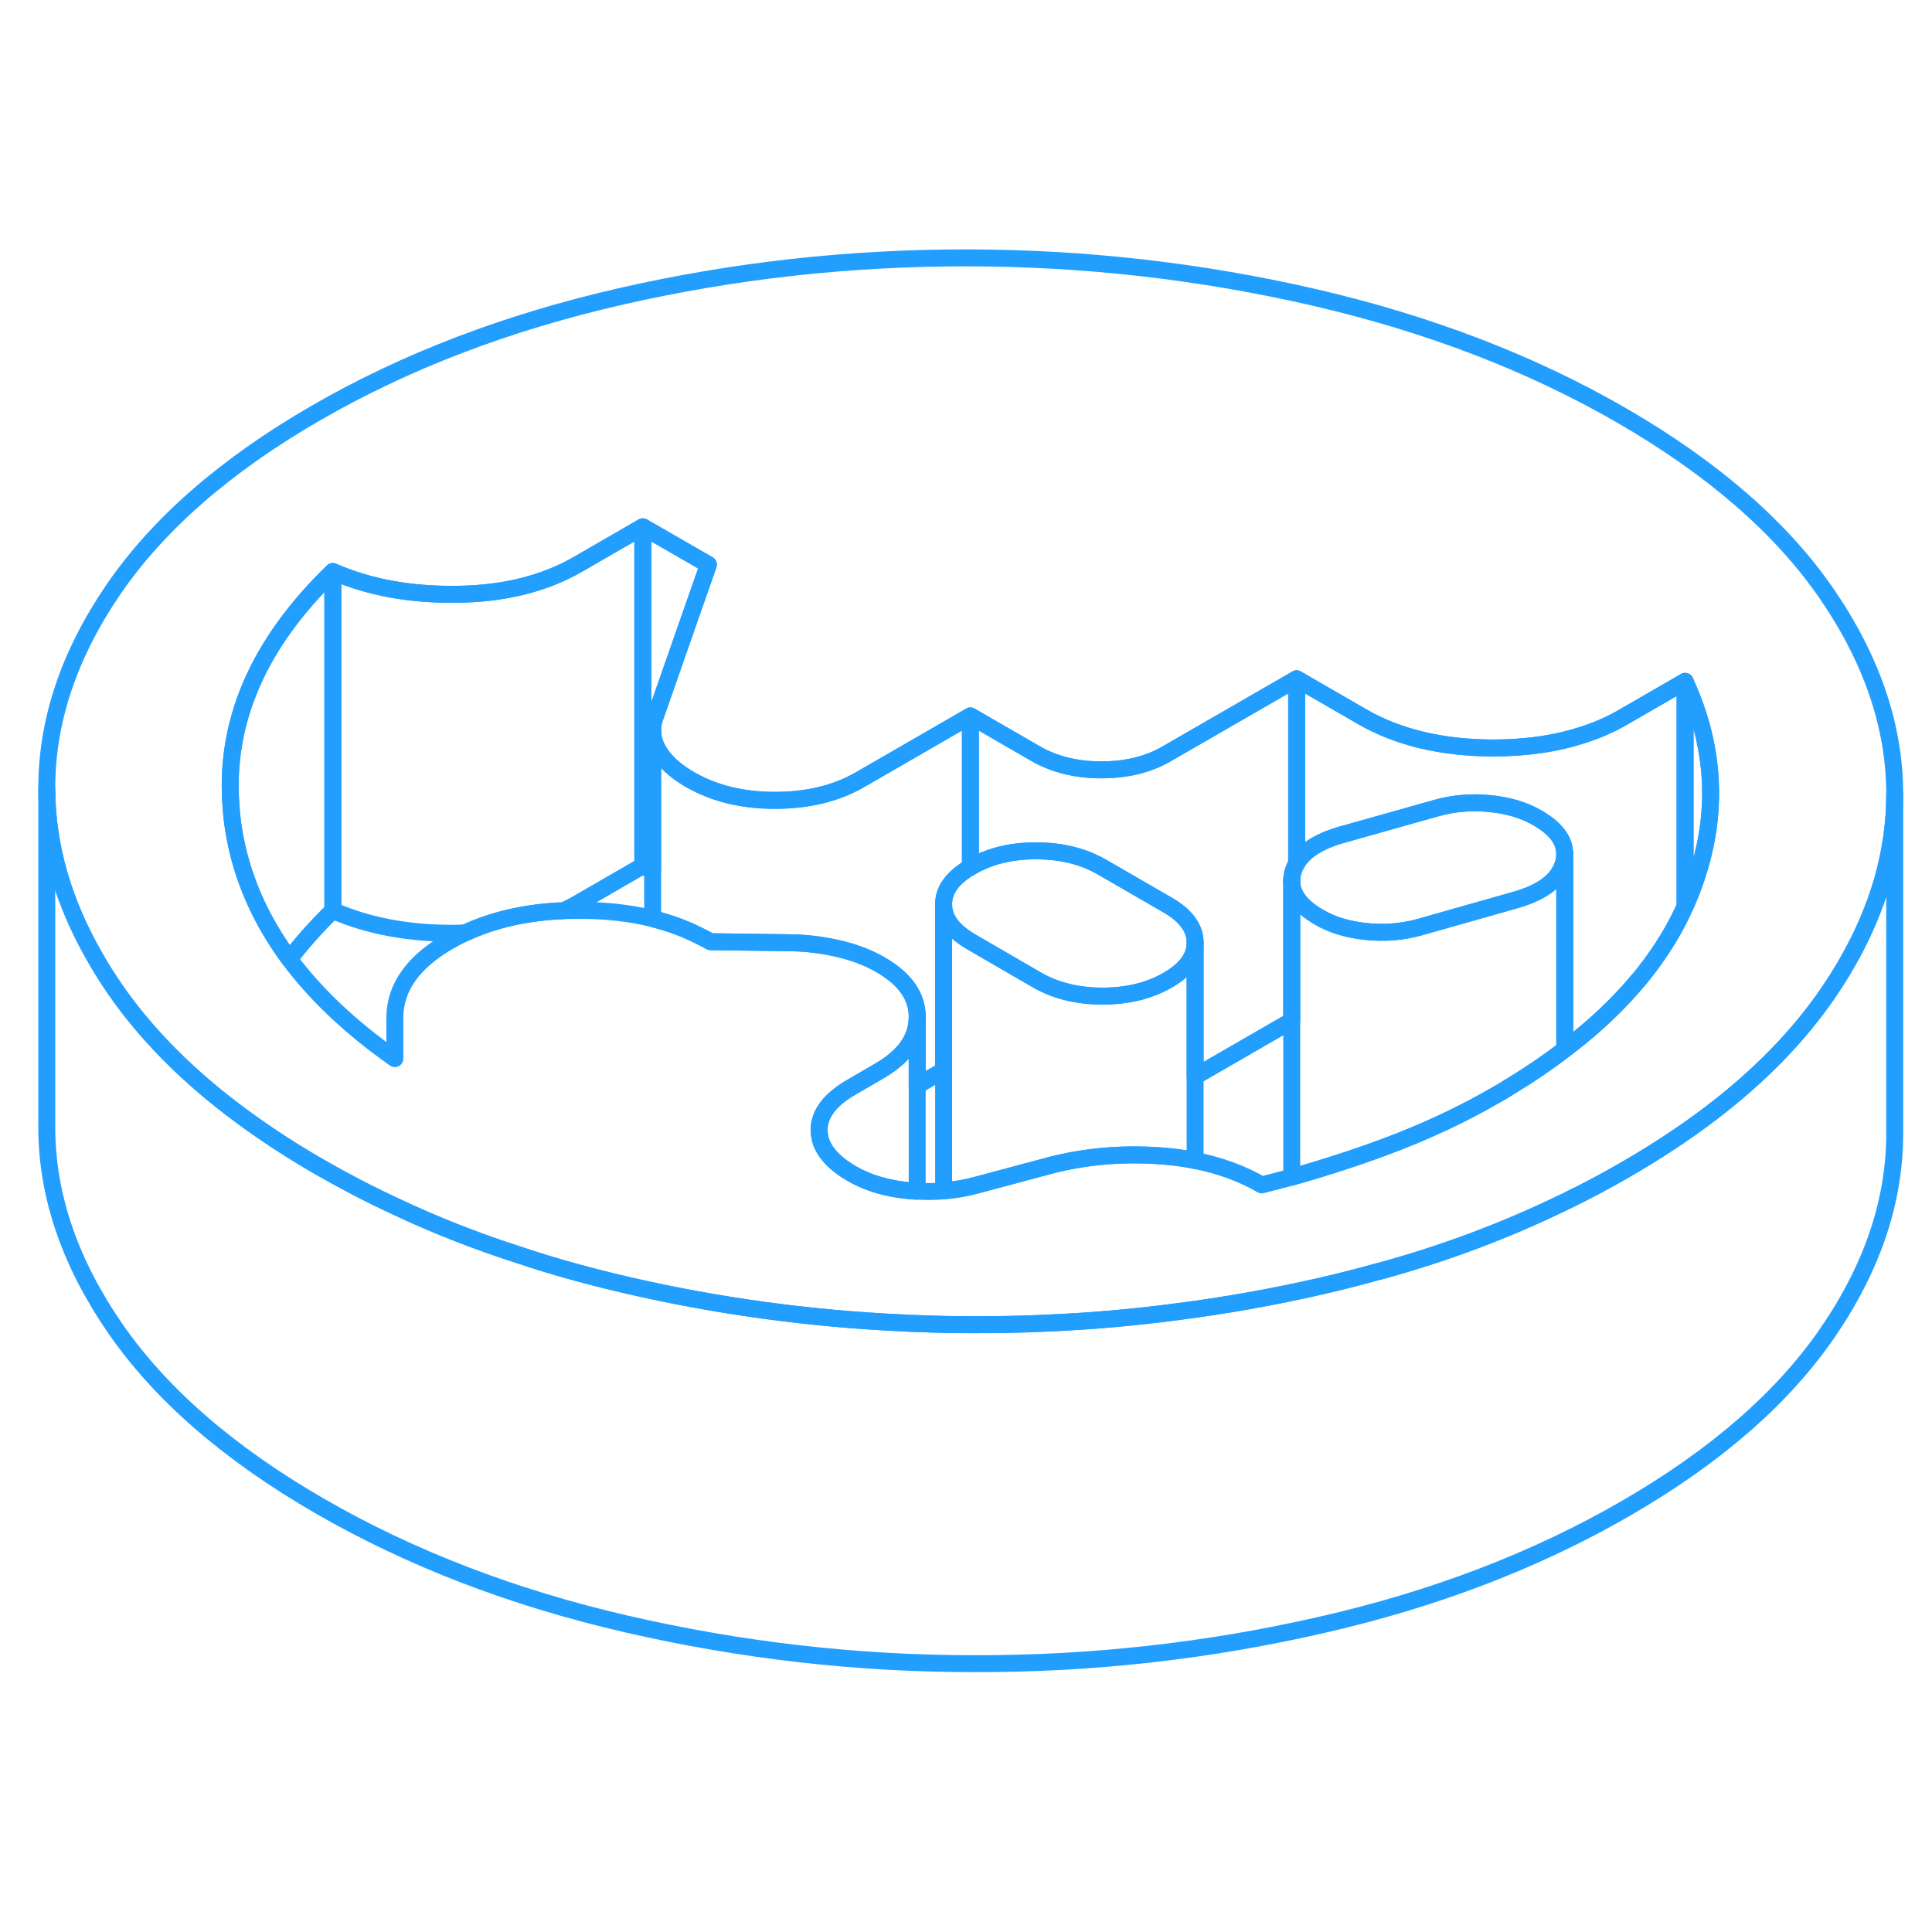 <svg width="48" height="48" viewBox="0 0 114 88" fill="none" xmlns="http://www.w3.org/2000/svg" stroke-width="1px" stroke-linecap="round" stroke-linejoin="round"><path d="M68.83 31.486C67.74 32.116 66.46 32.426 64.98 32.426C63.5 32.426 62.22 32.106 61.12 31.476L57.26 29.246V38.166C57.26 38.166 57.29 38.166 57.3 38.146C58.39 37.516 59.67 37.196 61.15 37.206C62.63 37.206 63.91 37.526 65.01 38.156L68.87 40.386C69.97 41.016 70.52 41.766 70.52 42.616V50.516L76.22 47.226V38.986C76.22 38.826 76.24 38.666 76.28 38.506C76.33 38.316 76.4 38.126 76.51 37.956V27.056L68.83 31.486Z" stroke="#229EFF" stroke-linejoin="round"/><path d="M111.8 33.876V53.786C111.82 57.796 110.51 61.736 107.86 65.606C105.22 69.466 101.24 72.936 95.93 76.006C90.62 79.076 84.61 81.376 77.91 82.896C71.2 84.426 64.39 85.186 57.45 85.166C50.51 85.166 43.69 84.376 36.97 82.826C30.25 81.276 24.22 78.956 18.87 75.866C13.52 72.776 9.51 69.296 6.82 65.416C4.14 61.536 2.78 57.596 2.76 53.596V33.596C2.78 36.936 3.73 40.236 5.61 43.496C5.97 44.136 6.38 44.776 6.82 45.416C8.54 47.896 10.8 50.216 13.61 52.376C15.19 53.586 16.94 54.756 18.87 55.866C20.3 56.686 21.77 57.456 23.3 58.166C25.62 59.266 28.06 60.226 30.61 61.046C32.66 61.736 34.78 62.316 36.97 62.826C42.37 64.076 47.83 64.816 53.37 65.066C53.62 65.086 53.87 65.096 54.12 65.096C55.23 65.146 56.34 65.166 57.45 65.166C58.86 65.166 60.27 65.146 61.67 65.076H61.68C64.33 64.966 66.95 64.736 69.56 64.386C72.36 64.026 75.15 63.526 77.91 62.896C79.08 62.626 80.23 62.336 81.36 62.016H81.39C85.27 60.956 88.87 59.596 92.24 57.956C92.27 57.946 92.29 57.936 92.31 57.926C93.55 57.326 94.76 56.686 95.93 56.006C97.74 54.956 99.4 53.866 100.9 52.726C103.8 50.526 106.12 48.146 107.86 45.606C108.25 45.026 108.62 44.456 108.95 43.876C110.85 40.596 111.8 37.256 111.8 33.876Z" stroke="#229EFF" stroke-linejoin="round"/><path d="M107.74 21.966C105.05 18.086 101.03 14.606 95.69 11.516C90.34 8.426 84.31 6.116 77.59 4.556C70.87 3.006 64.04 2.226 57.11 2.216C50.17 2.206 43.35 2.956 36.65 4.486C29.95 6.016 23.94 8.306 18.63 11.376C13.32 14.446 9.34 17.916 6.69 21.786C4.05 25.656 2.74 29.586 2.76 33.596C2.78 36.936 3.73 40.236 5.61 43.496C5.97 44.136 6.38 44.776 6.82 45.416C8.54 47.896 10.8 50.216 13.61 52.376C15.19 53.586 16.94 54.756 18.87 55.866C20.3 56.686 21.77 57.456 23.3 58.166C25.62 59.266 28.06 60.226 30.61 61.046C32.66 61.736 34.78 62.316 36.97 62.826C42.37 64.076 47.83 64.816 53.37 65.066C53.62 65.086 53.87 65.096 54.12 65.096C55.23 65.146 56.34 65.166 57.45 65.166C58.86 65.166 60.27 65.146 61.67 65.076H61.68C64.33 64.966 66.95 64.736 69.56 64.386C72.36 64.026 75.15 63.526 77.91 62.896C79.08 62.626 80.23 62.336 81.36 62.016H81.39C85.27 60.956 88.87 59.596 92.24 57.956C92.27 57.946 92.29 57.936 92.31 57.926C93.55 57.326 94.76 56.686 95.93 56.006C97.74 54.956 99.4 53.866 100.9 52.726C103.8 50.526 106.12 48.146 107.86 45.606C108.25 45.026 108.62 44.456 108.95 43.876C110.85 40.596 111.8 37.256 111.8 33.876V33.786C111.78 29.786 110.42 25.846 107.74 21.966ZM100.89 34.966C100.76 36.666 100.32 38.386 99.6 40.106C99.55 40.226 99.49 40.356 99.43 40.476C98.94 41.586 98.31 42.656 97.56 43.696C97.43 43.886 97.28 44.076 97.13 44.266C97.11 44.306 97.08 44.346 97.04 44.386C96.87 44.606 96.7 44.816 96.5 45.036C96.33 45.236 96.16 45.436 95.97 45.636C94.93 46.776 93.71 47.876 92.33 48.916C92.33 48.916 92.323 48.922 92.31 48.936C91.33 49.686 90.27 50.406 89.12 51.106C88.85 51.276 88.58 51.436 88.3 51.596C86.25 52.786 84.05 53.806 81.71 54.676C79.93 55.336 78.1 55.926 76.22 56.456C75.63 56.616 75.04 56.766 74.45 56.916C73.29 56.246 71.98 55.766 70.52 55.476C69.88 55.346 69.22 55.256 68.52 55.206C66.24 55.036 64.04 55.226 61.93 55.776L57.6 56.936C56.97 57.106 56.34 57.216 55.68 57.266C55.17 57.316 54.65 57.316 54.12 57.286C54 57.286 53.88 57.276 53.75 57.266C52.4 57.156 51.24 56.816 50.27 56.256C49.1 55.576 48.45 54.796 48.35 53.936C48.34 53.856 48.33 53.776 48.33 53.696C48.33 52.736 48.97 51.876 50.25 51.146L51.88 50.196C53.35 49.346 54.1 48.306 54.12 47.066C54.15 45.816 53.42 44.766 51.94 43.916C51.23 43.506 50.4 43.186 49.43 42.966C48.47 42.746 47.47 42.626 46.44 42.626L41.92 42.566C41.67 42.426 41.41 42.286 41.15 42.166C40.33 41.756 39.45 41.446 38.51 41.206C37.19 40.876 35.76 40.716 34.2 40.716C33.88 40.716 33.56 40.716 33.25 40.736C31.06 40.826 29.13 41.266 27.45 42.046C27.12 42.196 26.81 42.356 26.5 42.536C24.39 43.756 23.32 45.246 23.3 47.006V49.466C20.71 47.646 18.63 45.686 17.08 43.596C15.46 41.406 14.4 39.076 13.9 36.586C13.77 35.946 13.68 35.306 13.64 34.676C13.21 29.656 15.22 24.996 19.64 20.726C21.77 21.656 24.21 22.106 26.97 22.066C29.73 22.036 32.1 21.446 34.09 20.306L37.93 18.086L41.8 20.316L40.62 23.686L38.67 29.266C38.56 29.546 38.51 29.826 38.51 30.096C38.51 30.486 38.61 30.856 38.82 31.236C39.18 31.886 39.81 32.476 40.71 32.996C42.13 33.816 43.8 34.226 45.72 34.226C47.64 34.226 49.32 33.826 50.73 33.016L57.26 29.246L61.12 31.476C62.22 32.106 63.5 32.426 64.98 32.426C66.46 32.426 67.74 32.116 68.83 31.486L76.51 27.056L80.37 29.286C82.5 30.516 85.07 31.126 88.09 31.136C90.1 31.136 91.91 30.866 93.51 30.326C94.32 30.066 95.07 29.726 95.78 29.316L99.43 27.206C100.61 29.766 101.1 32.356 100.89 34.966Z" stroke="#229EFF" stroke-linejoin="round"/><path d="M54.12 47.066V57.286C54 57.286 53.88 57.276 53.75 57.266C52.4 57.156 51.24 56.816 50.27 56.256C49.1 55.576 48.45 54.796 48.35 53.936C48.34 53.856 48.33 53.776 48.33 53.696C48.33 52.736 48.97 51.876 50.25 51.146L51.88 50.196C53.35 49.346 54.1 48.306 54.12 47.066Z" stroke="#229EFF" stroke-linejoin="round"/><path d="M70.52 42.636V55.476C69.88 55.346 69.22 55.256 68.52 55.206C66.24 55.036 64.04 55.226 61.93 55.776L57.6 56.936C56.97 57.106 56.34 57.216 55.68 57.266V40.366C55.68 41.196 56.21 41.926 57.26 42.546C57.28 42.556 57.31 42.576 57.33 42.586L61.19 44.826C62.29 45.456 63.57 45.776 65.05 45.776C66.53 45.776 67.81 45.466 68.9 44.836C69.98 44.216 70.52 43.476 70.52 42.636Z" stroke="#229EFF" stroke-linejoin="round"/><path d="M57.26 29.246V38.166C56.21 38.786 55.67 39.516 55.68 40.366V50.156L54.12 51.056V47.066C54.15 45.816 53.42 44.766 51.94 43.916C51.23 43.506 50.4 43.186 49.43 42.966C48.47 42.746 47.47 42.626 46.44 42.626L41.92 42.566C41.67 42.426 41.41 42.286 41.15 42.166C40.33 41.756 39.45 41.446 38.51 41.206V30.096C38.51 30.486 38.61 30.856 38.82 31.236C39.18 31.886 39.81 32.476 40.71 32.996C42.13 33.816 43.8 34.226 45.72 34.226C47.64 34.226 49.32 33.826 50.73 33.016L57.26 29.246Z" stroke="#229EFF" stroke-linejoin="round"/><path d="M100.89 34.966C100.76 36.666 100.32 38.386 99.6 40.106C99.55 40.226 99.49 40.356 99.43 40.476V27.206C100.61 29.766 101.1 32.356 100.89 34.966Z" stroke="#229EFF" stroke-linejoin="round"/><path d="M99.43 27.206V40.476C98.94 41.586 98.31 42.656 97.56 43.696C97.43 43.886 97.28 44.076 97.13 44.266C97.11 44.306 97.08 44.346 97.04 44.386C96.87 44.606 96.7 44.816 96.5 45.036C96.33 45.236 96.16 45.436 95.97 45.636C94.93 46.776 93.71 47.876 92.33 48.916V37.406C92.33 37.326 92.33 37.256 92.31 37.186C92.24 36.466 91.7 35.826 90.71 35.256C89.94 34.806 89.01 34.526 87.91 34.416C86.82 34.306 85.76 34.396 84.74 34.686L79.06 36.286C77.77 36.676 76.92 37.226 76.51 37.956V27.056L80.37 29.286C82.5 30.516 85.07 31.126 88.09 31.136C90.1 31.136 91.91 30.866 93.51 30.326C94.32 30.066 95.07 29.726 95.78 29.316L99.43 27.206Z" stroke="#229EFF" stroke-linejoin="round"/><path d="M41.8 20.316L40.62 23.686L38.67 29.266C38.56 29.546 38.51 29.826 38.51 30.096V38.416L37.93 38.086V18.086L41.8 20.316Z" stroke="#229EFF" stroke-linejoin="round"/><path d="M37.93 18.086V38.086L34.09 40.306C33.82 40.466 33.54 40.606 33.25 40.736C31.06 40.826 29.13 41.266 27.45 42.046C27.29 42.056 27.13 42.066 26.97 42.066C24.21 42.106 21.77 41.656 19.64 40.726V20.726C21.77 21.656 24.21 22.106 26.97 22.066C29.73 22.036 32.1 21.446 34.09 20.306L37.93 18.086Z" stroke="#229EFF" stroke-linejoin="round"/><path d="M19.64 20.726V40.726C18.67 41.666 17.82 42.626 17.08 43.596C15.46 41.406 14.4 39.076 13.9 36.586C13.77 35.946 13.68 35.306 13.64 34.676C13.21 29.656 15.22 24.996 19.64 20.726Z" stroke="#229EFF" stroke-linejoin="round"/><path d="M92.33 37.406C92.33 37.496 92.33 37.586 92.31 37.676C92.3 37.736 92.29 37.806 92.27 37.866C92.02 38.876 91.09 39.616 89.49 40.086L83.81 41.696C82.79 41.986 81.73 42.076 80.63 41.966C79.54 41.856 78.61 41.576 77.84 41.126C77.22 40.766 76.77 40.376 76.51 39.956C76.32 39.646 76.22 39.326 76.22 38.986C76.22 38.826 76.24 38.666 76.28 38.506C76.33 38.316 76.4 38.126 76.51 37.956C76.92 37.226 77.77 36.676 79.06 36.286L84.74 34.686C85.76 34.396 86.82 34.306 87.91 34.416C89.01 34.526 89.94 34.806 90.71 35.256C91.7 35.826 92.24 36.466 92.31 37.186C92.32 37.256 92.33 37.326 92.33 37.406Z" stroke="#229EFF" stroke-linejoin="round"/><path d="M70.52 42.616V42.636C70.52 43.476 69.98 44.216 68.9 44.836C67.81 45.466 66.53 45.776 65.05 45.776C63.57 45.776 62.29 45.456 61.19 44.826L57.33 42.586C57.33 42.586 57.28 42.556 57.26 42.546C56.21 41.926 55.68 41.196 55.68 40.366C55.67 39.516 56.21 38.786 57.26 38.166C57.27 38.166 57.29 38.166 57.3 38.146C58.39 37.516 59.67 37.196 61.15 37.206C62.63 37.206 63.91 37.526 65.01 38.156L68.87 40.386C69.97 41.016 70.52 41.766 70.52 42.616Z" stroke="#229EFF" stroke-linejoin="round"/><path d="M76.22 38.986V38.856" stroke="#229EFF" stroke-linejoin="round"/><path d="M92.33 37.406V48.916C92.33 48.916 92.33 48.926 92.31 48.936C91.33 49.686 90.27 50.406 89.12 51.106C88.85 51.276 88.58 51.436 88.3 51.596C86.25 52.786 84.05 53.806 81.71 54.676C79.93 55.336 78.1 55.926 76.22 56.456V38.986C76.22 39.326 76.32 39.646 76.51 39.956C76.77 40.376 77.22 40.766 77.84 41.126C78.61 41.576 79.54 41.856 80.63 41.966C81.73 42.076 82.79 41.986 83.81 41.696L89.49 40.086C91.09 39.616 92.02 38.876 92.27 37.866C92.29 37.806 92.3 37.736 92.31 37.676C92.32 37.586 92.33 37.496 92.33 37.406Z" stroke="#229EFF" stroke-linejoin="round"/></svg>